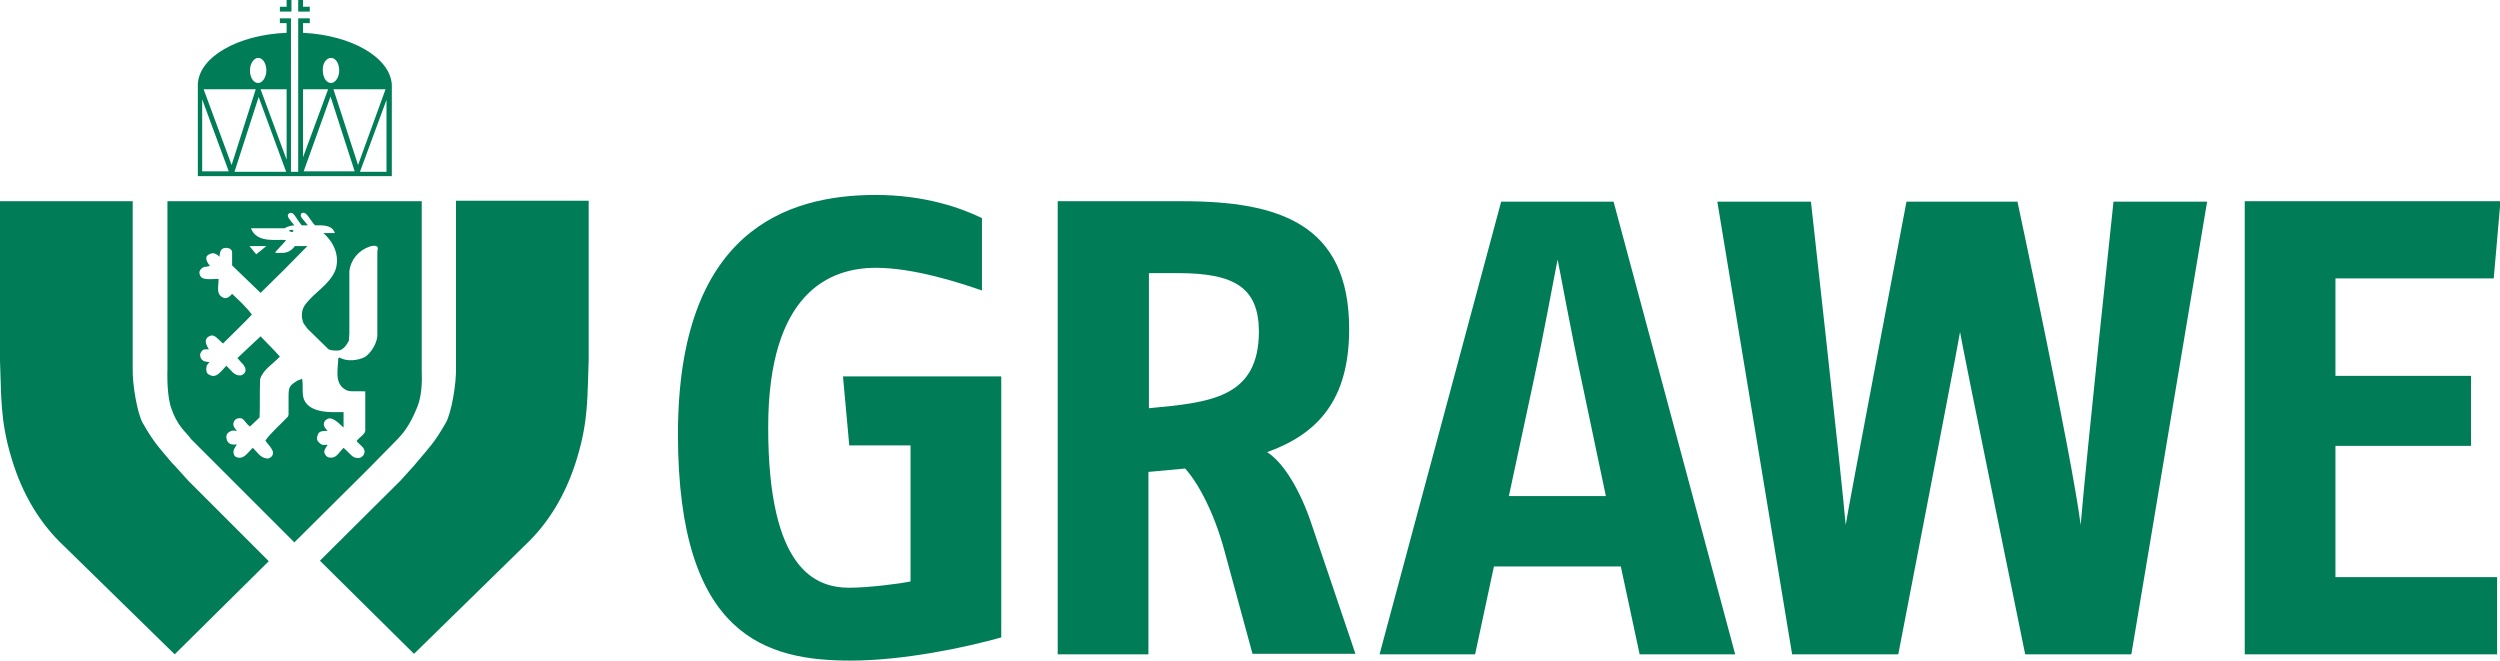 <?xml version="1.0" encoding="utf-8"?>
<!-- Generator: Adobe Illustrator 25.2.0, SVG Export Plug-In . SVG Version: 6.00 Build 0)  -->
<svg version="1.1" id="Ebene_1" xmlns="http://www.w3.org/2000/svg" xmlns:xlink="http://www.w3.org/1999/xlink" x="0px" y="0px"
	 viewBox="0 0 518.1 136.9" style="enable-background:new 0 0 518.1 136.9;" xml:space="preserve">
<style type="text/css">
	.st0{fill:#007C57;}
</style>
<g>
	<path id="path4158_3_" class="st0" d="M516.8,57.7h-32.8v20.2h28.1v14.5h-28.1v27.2h33.5v16h-52.3V41.7h53L516.8,57.7"/>
	<path id="W_-_smaller_2_" class="st0" d="M441.7,135.6h-22c0,0-13.1-64.1-13.5-66.8c-0.4,2.7-12.8,66.8-12.8,66.8h-22l-15.5-93.8
		h19.4c0,0,6.5,58.4,7.2,67c0.3-2.3,12.6-67,12.6-67h23c0,0,11.3,52.8,13.1,67c1.2-14.5,6.8-67,6.8-67h19.4L441.7,135.6z"/>
	<path id="path4154_2_" class="st0" d="M327.9,79.5c-2.3-10.6-4.8-24.4-5.1-25.7c-1.2,6-2.8,15.1-5.1,25.7l-5,23.3h20.1L327.9,79.5z
		 M339.8,135.6l-3.9-18.2h-26.3l-3.9,18.2h-19.8l25.2-93.8h23.3l25.2,93.8H339.8"/>
	<path id="path4152_2_" class="st0" d="M244.1,56.6h-6v28c12.7-1.2,22.8-2.1,22.8-16C260.8,59.7,256,56.6,244.1,56.6 M259.6,135.6
		l-5.8-21.3c-2.3-8.6-5.8-14.6-8.2-17.2l-7.6,0.7v37.8h-18.8V41.7H245c20.1,0,34.6,4.7,34.6,26.5c0,14.9-6.7,21.8-17,25.5
		c3.6,2.3,7,8.3,9.2,14.9l9.1,26.9H259.6"/>
	<path id="path4150_2_" class="st0" d="M207.5,132.1c-7.1,2-20.1,4.8-31.2,4.8c-17.3,0-35.8-4.8-35.8-46.9c0-42,22.4-49.6,41-49.6
		c10.1,0,17.7,2.7,22,4.8v15c-4.6-1.6-14.1-4.7-22-4.7c-9.5,0-22.3,5.1-22.3,33.1c0,29.6,9.9,33.2,16.8,33.2
		c3.9,0,10.3-0.8,12.7-1.3V92.3H176l-1.3-14.3h32.8V132.1"/>
</g>
<g>
	<g>
		<path id="path4148_20_" class="st0" d="M85.8,96.5l0.5-0.6c2.6-3.1,3.7-4.1,6.1-8.3c1.1-1.9,2.2-7.9,2.1-11.5l0-34.5l27.5,0l0,33
			c-0.3,7.4,0,12.4-2.4,20.3c-2.3,7.7-6.1,13.7-10.8,18.1l-23,22.5l-19.5-19.3L83,99.6L85.8,96.5"/>
		<path id="path4148_19_" class="st0" d="M36.2,96.5L35.7,96c-2.6-3.1-3.7-4.1-6.1-8.3c-1.1-1.9-2.2-7.9-2.1-11.5l0-34.5L0,41.7
			l0,33C0.3,82.1,0,87.1,2.4,95c2.3,7.7,6.1,13.7,10.8,18.1l23,22.5l19.5-19.3L39,99.6L36.2,96.5"/>
		<path class="st0" d="M76.2,97.3l-15.2,15.1L45.9,97.3h0L39.6,91c-1-1.5-2.9-2.5-4.3-7c-0.8-3.1-0.6-7.4-0.6-7.4V41.7h52.7l0,34.9
			c0.1,2.6,0,5.4-0.9,7.7c-1.7,4.2-3.1,5.6-4.1,6.7L76.2,97.3 M78.2,69.7l0-17.7c0.5-1.4-1-1.1-1.6-0.9c-2.3,0.8-3.9,2.7-4.2,5.1
			v12.9l-0.1,1.5c-0.4,0.8-1,1.7-1.9,2c-0.7,0.1-1.6,0.1-2.3-0.2l-4.4-4.3L62.9,67c-0.5-1.3-0.5-2.6,0.3-3.8c2.1-2.8,5-4.1,6.3-7.2
			c1-2.9-0.3-5.8-2.5-7.7h2.4c-0.6-1.8-2.7-1.6-4.1-1.6c-0.1-0.1-0.2-0.2-0.3-0.3c-1.1-1.4-1.6-2.7-2.5-2.2
			c-0.6,0.6,0.4,1.3,1.3,2.5h-1.2c-0.1,0-0.2-0.1-0.3-0.3c-1.2-1.5-1.5-2.8-2.5-2.1c-0.5,0.6,0.3,1.2,1.2,2.4c-0.6,0-1.6,0.3-2,0.6
			c-2.4,0-5,0-7,0c1.3,3.4,5.9,2.1,7.3,2.5c-0.7,0.8-1.5,1.6-2.3,2.5c0.4,0.2,0.7,0.1,1.2,0.1c1.2,0.1,2.2-0.4,2.9-1.4
			c0.8,0,1.8,0,2.6,0c-3,3.1-6.7,6.8-9.7,9.7l-5.9-5.7l0-2.8c-0.1-0.8-1.2-1-1.9-0.7c-0.6,0.3-0.7,1.2-0.7,1.7c0,0-0.9-0.9-1.6-0.7
			c-0.4,0.1-0.9,0.3-1.1,0.7c-0.2,0.7,0.3,1.4,0.7,1.9c0,0-0.6,0.2-1.1,0.2c-0.7,0.2-1.3,0.9-1,1.6c0.3,1.3,2.3,0.9,3.9,0.9
			c0,1.7-0.6,3.2,1,3.9c0.7,0.3,1.4-0.3,1.8-0.8c1.5,1.4,3,2.8,4.1,4.3c-1.9,2-4.2,4.2-6,6c-1-0.9-1.8-2-2.6-1.6
			c-0.4,0.1-0.8,0.4-0.9,0.8c-0.3,0.7,0.6,2,0.6,2l-0.9,0c-0.5,0.1-0.7,0.5-0.9,0.9c-0.1,0.5,0.1,1.2,0.7,1.5
			c0.3,0.2,1.3,0.2,1.2,0.3c0,0-0.6,0.5-0.6,0.9c-0.1,0.5-0.1,1.1,0.3,1.5c1.6,1.1,2.4-0.2,3.8-1.7c1.1,1,1.6,2.1,3,2
			c0.7-0.2,1.2-0.8,0.9-1.6c-0.3-0.7-0.5-0.7-1.6-2l4.8-4.5c1.9,2,2.3,2.3,4,4.2c-1.5,1.6-3.5,2.7-4.1,4.7c-0.1,3.1,0,5.1-0.1,7.9
			l-2,1.9c-1.2-0.9-1.2-2-2.5-1.7c-0.5,0.1-0.8,0.5-0.9,0.9c-0.2,0.7,0.3,1.2,0.7,1.7c-0.8,0-0.2-0.2-1.2,0c-0.8,0.4-1,0.7-1,1.4
			c0.2,1,0.6,1.6,2.2,1.4c-0.4,0.6-0.8,1.1-0.7,1.8c0.1,0.6,0.4,0.8,0.8,0.9c1.4,0.4,2.2-1.1,3.2-2c1,1,1.6,2.1,2.9,2.2
			c0.5,0.1,0.7-0.2,1-0.4c0.9-1.1-0.6-2.2-1.3-3.3c1.1-1.6,3.2-3.4,4.7-5l0.1-0.4c0-1.7,0-2.3,0-3.7c0-2,0.2-2.3,1.8-3.3l1-0.4
			c0.3,1.5-0.1,2.9,0.4,4.3c1.3,3,6,2.6,8.2,2.6v3.2l-1.1-1c0,0-1.1-1-1.9-0.9c-0.4,0.1-0.9,0.4-1,0.8c-0.3,0.7,0.2,1.3,0.7,1.8
			c-1,0-1.7,0-2,0.7c-0.2,0.5-0.4,1,0.1,1.6c0.9,0.9,1,0.5,1.9,0.6c-0.3,0.5-0.7,0.9-0.7,1.5c0.1,0.5,0.4,0.9,0.9,1.1
			c1.6,0.3,1.9-0.8,3.1-2c1.8,1.6,1.8,2.2,3.3,2.1c0.4-0.1,0.7-0.4,0.9-0.7c0.6-1.3-0.7-1.8-1.5-2.8c0.6-0.8,1.7-1.4,1.8-2.1v-8.2
			c-2.3-0.1-3.3,0.2-4.2-0.4c-2.3-1.4-1.4-4.4-1.4-6.5l0.3-0.1c1.5,0.9,3.8,0.6,5.2-0.1C76.7,73.3,78,71.5,78.2,69.7L78.2,69.7z
			 M53.1,52.7l2.1-1.7h-3.5L53.1,52.7z"/>
		<path id="path4194_2_" class="st0" d="M60.4,47.6c-0.1,0.2-0.4-0.1-0.5,0.3c0.2,0,0.7,0.4,0.9,0C60.9,47.8,60.6,47.6,60.4,47.6"/>
	</g>
	<g id="_x3C_Krone_-_kleiner_x3E__8_">
		<path id="path4184_13_" class="st0" d="M60.4,0h-1v1.4H58v1h2.4V0"/>
		<path id="path4184_12_" class="st0" d="M61.8,0h1v1.4h1.4v1h-2.4V0"/>
		<path class="st0" d="M62.8,6.8v-2h1.4v-1h-2.4l0,14.7l0,17.1h-1.5V14l0-7.3V3.8H58v1h1.4v2C49.3,7.2,41.2,11.8,41,17.5v19h18.5
			h21.7v-19C80.8,11.9,72.9,7.3,62.8,6.8z M53.5,12c1,0,1.7,1.2,1.7,2.6c0,1.4-0.8,2.6-1.7,2.6c-1,0-1.7-1.2-1.7-2.6
			C51.8,13.2,52.6,12,53.5,12z M41.9,35.6V20.6l5.5,14.9H41.9z M42.2,18.5H53l-5,15.7L42.2,18.5z M48.6,35.6l5-15.5l5.7,15.5H48.6z
			 M59.4,33.1l-5.4-14.6h5.4V33.1z M68.6,12c1,0,1.7,1.2,1.7,2.6c0,1.4-0.8,2.6-1.7,2.6c-1,0-1.7-1.2-1.7-2.6
			C66.8,13.2,67.6,12,68.6,12z M62.8,18.5H68l-5.2,14.1V18.5z M62.9,35.6L68.5,20l5,15.5H62.9z M69.1,18.5h10.8l-5.7,15.7L69.1,18.5
			z M80.1,35.6h-5.5l5.5-14.9V35.6z"/>
	</g>
</g>
<g>
</g>
<g>
</g>
<g>
</g>
<g>
</g>
<g>
</g>
<g>
</g>
</svg>
